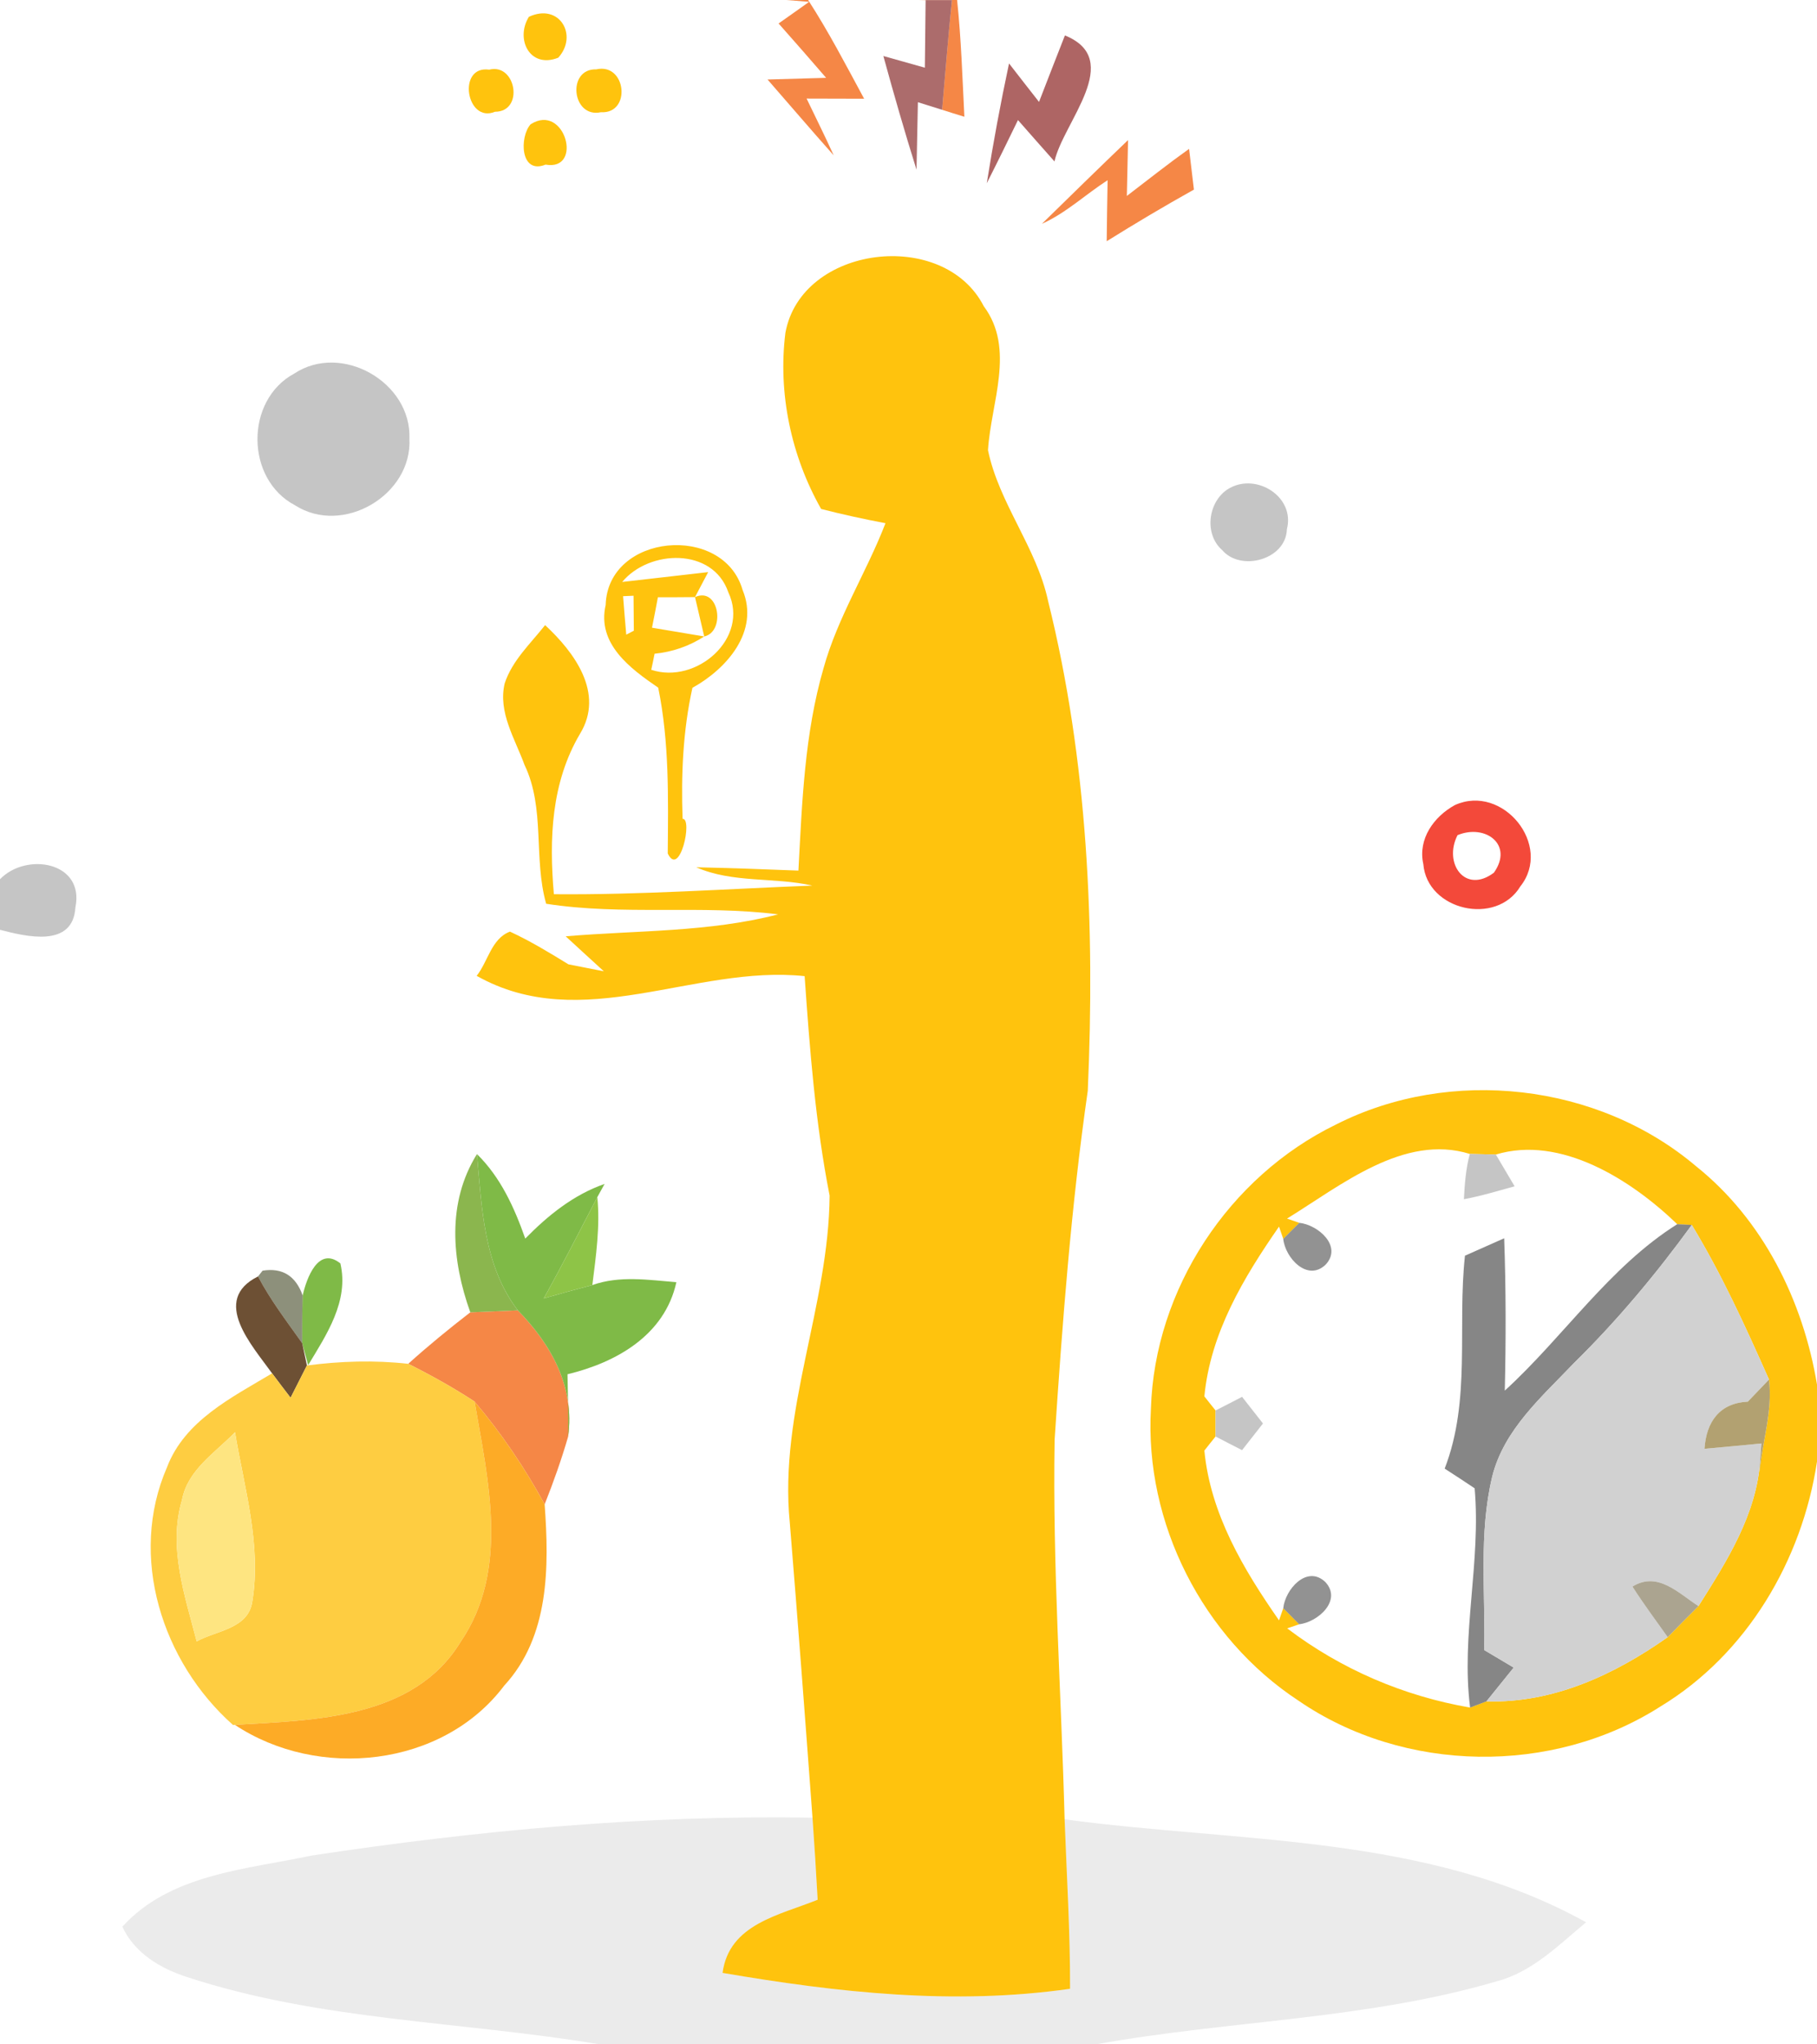 <?xml version="1.0" encoding="UTF-8" ?>
<!DOCTYPE svg PUBLIC "-//W3C//DTD SVG 1.1//EN" "http://www.w3.org/Graphics/SVG/1.1/DTD/svg11.dtd">
<svg width="120pt" height="135pt" viewBox="0 0 120 135" version="1.1" xmlns="http://www.w3.org/2000/svg">
<g id="#f58746ff">
<path fill="#f58746" opacity="1.00" d=" M 51.94 0.00 L 53.37 0.00 C 54.73 2.10 55.88 4.32 57.07 6.52 C 56.12 6.52 54.22 6.51 53.27 6.51 C 53.87 7.76 54.49 9.00 55.06 10.26 C 53.59 8.61 52.15 6.92 50.69 5.25 C 51.66 5.22 53.59 5.17 54.56 5.14 C 53.52 3.94 52.48 2.74 51.42 1.55 C 51.93 1.19 52.94 0.48 53.44 0.12 L 51.94 0.00 Z" />
<path fill="#f58746" opacity="1.00" d=" M 60.67 0.00 L 63.21 0.00 C 63.48 2.56 63.56 5.14 63.69 7.71 C 63.32 7.60 62.59 7.37 62.22 7.25 C 62.43 4.84 62.62 2.42 62.87 0.01 L 61.13 0.01 L 60.67 0.00 Z" />
<path fill="#f58746" opacity="1.00" d=" M 68.81 14.78 C 70.70 12.93 72.59 11.08 74.50 9.25 C 74.48 10.18 74.44 12.02 74.42 12.94 C 75.78 11.90 77.13 10.83 78.53 9.83 C 78.61 10.51 78.77 11.85 78.85 12.52 C 76.90 13.61 74.98 14.75 73.09 15.93 C 73.10 14.92 73.13 12.91 73.15 11.90 C 71.69 12.84 70.40 14.07 68.81 14.78 Z" />
<path fill="#f58746" opacity="1.00" d=" M 26.96 90.06 C 28.28 88.87 29.66 87.74 31.06 86.66 C 31.85 86.63 33.41 86.56 34.20 86.53 C 36.41 88.79 37.97 91.59 37.52 94.87 C 37.08 96.39 36.55 97.88 35.97 99.34 C 34.66 96.93 33.11 94.64 31.34 92.55 C 29.93 91.63 28.46 90.81 26.96 90.06 Z" />
</g>
<g id="#ffc30dff">
<path fill="#ffc30d" opacity="1.00" d=" M 34.93 1.11 C 36.95 0.17 38.20 2.34 36.87 3.81 C 34.98 4.56 34.02 2.57 34.93 1.11 Z" />
<path fill="#ffc30d" opacity="1.00" d=" M 32.31 4.60 C 34.09 4.15 34.63 7.38 32.69 7.38 C 30.79 8.17 30.17 4.30 32.31 4.60 Z" />
<path fill="#ffc30d" opacity="1.00" d=" M 39.38 4.58 C 41.37 4.13 41.71 7.53 39.69 7.41 C 37.76 7.83 37.42 4.52 39.38 4.58 Z" />
<path fill="#ffc30d" opacity="1.00" d=" M 35.04 8.21 C 37.31 6.75 38.55 11.32 36.03 10.87 C 34.35 11.55 34.30 9.04 35.04 8.21 Z" />
<path fill="#ffc30d" opacity="1.00" d=" M 51.87 21.98 C 52.92 16.19 62.32 15.04 64.97 20.22 C 67.08 23.05 65.44 26.59 65.25 29.73 C 65.98 33.25 68.46 36.15 69.22 39.69 C 71.84 50.23 72.32 61.21 71.84 72.03 C 70.74 79.67 70.16 87.37 69.65 95.07 C 69.51 103.43 70.09 111.78 70.31 120.14 C 70.45 123.87 70.68 127.60 70.67 131.33 C 62.99 132.43 55.31 131.58 47.72 130.28 C 48.15 127.05 51.48 126.47 54.00 125.45 C 53.90 123.64 53.79 121.83 53.66 120.03 C 53.18 113.53 52.69 107.04 52.16 100.55 C 51.43 93.21 54.74 86.22 54.79 78.95 C 53.85 74.17 53.48 69.31 53.14 64.46 C 45.84 63.69 38.44 68.36 31.48 64.44 C 32.23 63.50 32.45 61.98 33.68 61.52 C 35.02 62.14 36.29 62.91 37.54 63.68 C 38.13 63.80 39.29 64.02 39.88 64.14 C 39.03 63.37 38.20 62.60 37.36 61.83 C 42.04 61.43 46.80 61.57 51.39 60.38 C 46.30 59.74 41.13 60.47 36.07 59.68 C 35.22 56.68 36.02 53.38 34.64 50.51 C 34.01 48.78 32.88 47.03 33.33 45.13 C 33.83 43.61 35.04 42.50 36.00 41.28 C 37.93 43.07 39.94 45.77 38.31 48.45 C 36.40 51.68 36.26 55.40 36.58 59.05 C 42.28 59.10 47.96 58.70 53.65 58.48 C 51.12 57.91 48.39 58.33 45.98 57.27 C 48.23 57.32 50.48 57.40 52.73 57.49 C 52.97 53.01 53.13 48.46 54.39 44.12 C 55.32 40.76 57.23 37.79 58.48 34.55 C 57.05 34.28 55.63 33.97 54.23 33.61 C 52.25 30.12 51.37 25.97 51.87 21.98 Z" />
<path fill="#ffc30d" opacity="1.00" d=" M 40.00 39.95 C 40.14 35.23 47.77 34.54 49.04 38.95 C 50.18 41.69 47.99 44.17 45.73 45.42 C 45.10 48.26 44.98 51.17 45.08 54.07 C 45.77 54.04 44.89 58.01 44.10 56.36 C 44.13 52.70 44.21 49.02 43.47 45.41 C 41.63 44.15 39.41 42.52 40.00 39.95 M 41.09 38.43 C 42.51 38.27 45.35 37.94 46.77 37.78 L 45.90 39.43 C 45.29 39.44 44.07 39.44 43.45 39.44 C 43.36 39.95 43.16 40.95 43.06 41.45 C 43.93 41.60 45.65 41.89 46.51 42.03 C 45.51 42.67 44.42 43.05 43.23 43.17 C 43.18 43.44 43.07 43.96 43.01 44.23 C 45.99 45.22 49.53 42.14 48.10 39.11 C 47.08 36.14 42.88 36.28 41.09 38.43 M 41.15 39.37 C 41.20 40.00 41.30 41.28 41.36 41.91 L 41.86 41.65 C 41.86 41.07 41.84 39.92 41.84 39.34 L 41.15 39.37 Z" />
<path fill="#ffc30d" opacity="1.00" d=" M 45.90 39.43 C 47.49 38.71 47.94 41.71 46.51 42.03 C 46.36 41.38 46.05 40.08 45.90 39.43 Z" />
<path fill="#ffc30d" opacity="1.00" d=" M 44.20 40.21 C 44.87 40.87 44.87 40.87 44.20 40.21 Z" />
<path fill="#ffc30d" opacity="1.00" d=" M 88.23 74.26 C 95.79 70.42 105.53 71.52 112.01 77.01 C 116.44 80.55 119.08 85.89 120.00 91.43 L 120.00 96.52 C 119.01 103.05 115.37 109.23 109.66 112.69 C 102.52 117.25 92.73 117.10 85.75 112.30 C 79.43 108.15 75.58 100.57 76.01 93.02 C 76.25 85.14 81.16 77.70 88.23 74.26 M 85.00 80.47 L 85.81 80.75 C 85.54 81.01 85.02 81.55 84.75 81.81 L 84.47 81.00 C 82.13 84.37 79.94 88.02 79.54 92.21 C 79.72 92.44 80.09 92.91 80.28 93.14 C 80.28 93.57 80.28 94.43 80.28 94.86 C 80.09 95.09 79.72 95.56 79.54 95.79 C 79.94 99.97 82.12 103.63 84.47 107.00 L 84.75 106.20 C 85.01 106.46 85.54 106.99 85.80 107.26 L 85.01 107.53 C 88.57 110.23 92.69 112.00 97.09 112.76 C 97.36 112.66 97.90 112.45 98.17 112.35 C 102.58 112.48 106.62 110.59 110.14 108.11 C 110.81 107.42 111.49 106.74 112.17 106.06 C 114.04 103.10 116.03 99.99 116.25 96.39 L 116.20 97.21 C 116.40 95.18 117.08 93.16 116.83 91.10 C 115.28 87.61 113.71 84.15 111.73 80.89 C 111.49 80.87 111.01 80.85 110.77 80.84 C 107.71 77.89 103.06 74.95 98.79 76.24 C 98.36 76.23 97.50 76.21 97.07 76.20 C 92.72 74.85 88.56 78.28 85.00 80.47 Z" />
</g>
<g id="#8a3130b4">
<path fill="#8a3130" opacity="0.71" d=" M 61.13 0.01 L 62.87 0.01 C 62.62 2.42 62.43 4.84 62.22 7.25 L 60.62 6.75 C 60.59 8.24 60.56 9.72 60.53 11.21 C 59.75 8.72 59.03 6.22 58.34 3.70 C 59.03 3.89 60.39 4.28 61.08 4.47 C 61.09 3.36 61.12 1.13 61.13 0.01 Z" />
</g>
<g id="#953534c2">
<path fill="#953534" opacity="0.76" d=" M 70.33 2.34 C 74.29 3.94 70.22 8.06 69.64 10.66 C 68.83 9.75 68.03 8.84 67.23 7.93 C 66.55 9.33 65.87 10.72 65.17 12.10 C 65.59 9.45 66.08 6.81 66.64 4.19 C 67.13 4.82 68.12 6.10 68.62 6.73 C 69.19 5.27 69.75 3.80 70.33 2.34 Z" />
</g>
<g id="#c5c5c5ff">
<path fill="#c5c5c5" opacity="1.00" d=" M 19.43 24.67 C 22.56 22.60 27.18 25.24 27.04 28.97 C 27.23 32.69 22.65 35.39 19.49 33.37 C 16.20 31.65 16.17 26.43 19.43 24.67 Z" />
<path fill="#c5c5c5" opacity="1.00" d=" M 81.23 32.22 C 83.04 31.24 85.54 32.83 84.99 34.95 C 84.93 36.96 81.94 37.77 80.71 36.32 C 79.47 35.23 79.80 32.99 81.23 32.22 Z" />
<path fill="#c5c5c5" opacity="1.00" d=" M 0.00 58.06 C 1.73 56.26 5.60 56.90 4.98 59.92 C 4.82 62.61 1.74 61.85 0.00 61.40 L 0.00 58.06 Z" />
<path fill="#c5c5c5" opacity="1.00" d=" M 97.07 76.20 C 97.50 76.21 98.36 76.23 98.79 76.24 C 99.10 76.76 99.72 77.82 100.03 78.34 C 98.92 78.64 97.82 78.98 96.68 79.19 C 96.73 78.19 96.81 77.18 97.07 76.20 Z" />
<path fill="#c5c5c5" opacity="1.00" d=" M 80.28 93.14 C 80.72 92.92 81.59 92.47 82.03 92.24 C 82.49 92.83 82.95 93.41 83.41 94.00 C 82.95 94.58 82.49 95.17 82.03 95.76 C 81.59 95.54 80.72 95.09 80.28 94.86 C 80.28 94.43 80.28 93.57 80.28 93.14 Z" />
</g>
<g id="#f34131f3">
<path fill="#f34131" opacity="0.95" d=" M 96.09 53.16 C 99.25 51.74 102.56 55.82 100.41 58.53 C 98.82 61.17 94.25 60.12 94.00 57.06 C 93.63 55.40 94.70 53.92 96.09 53.16 M 96.26 55.15 C 95.31 57.01 96.76 59.06 98.66 57.63 C 99.98 55.77 98.09 54.39 96.26 55.15 Z" />
</g>
<g id="#83b142ec">
<path fill="#83b142" opacity="0.93" d=" M 31.06 86.66 C 29.83 83.23 29.50 79.42 31.50 76.21 C 31.82 79.75 31.94 83.58 34.20 86.53 C 33.41 86.56 31.85 86.63 31.06 86.66 Z" />
</g>
<g id="#7fba47ff">
<path fill="#7fba47" opacity="1.00" d=" M 31.50 76.21 C 33.07 77.75 33.97 79.75 34.69 81.79 C 36.19 80.26 37.87 78.90 39.93 78.18 L 39.45 79.05 C 38.28 81.29 37.14 83.54 35.91 85.74 C 36.98 85.43 38.05 85.14 39.12 84.86 C 40.92 84.22 42.82 84.52 44.67 84.67 C 43.90 88.17 40.71 89.97 37.48 90.75 C 37.51 92.12 37.54 93.50 37.52 94.87 C 37.97 91.59 36.41 88.79 34.20 86.53 C 31.94 83.58 31.82 79.75 31.50 76.21 Z" />
<path fill="#7fba47" opacity="1.00" d=" M 19.99 85.55 C 20.24 84.42 21.02 82.26 22.48 83.43 C 23.06 85.92 21.56 88.14 20.35 90.15 L 19.96 88.70 C 19.95 87.65 19.96 86.60 19.99 85.55 Z" />
</g>
<g id="#8ec447fe">
<path fill="#8ec447" opacity="1.00" d=" M 35.91 85.74 C 37.14 83.54 38.28 81.29 39.45 79.05 C 39.64 81.00 39.36 82.93 39.12 84.86 C 38.05 85.14 36.98 85.43 35.91 85.74 Z" />
</g>
<g id="#4f4f4f9f">
<path fill="#4f4f4f" opacity="0.62" d=" M 85.81 80.75 C 87.02 80.87 88.69 82.28 87.55 83.51 C 86.34 84.67 84.87 83.05 84.75 81.81 C 85.02 81.55 85.54 81.01 85.81 80.75 Z" />
<path fill="#4f4f4f" opacity="0.62" d=" M 84.75 106.20 C 84.87 104.97 86.30 103.32 87.52 104.46 C 88.67 105.68 87.03 107.12 85.80 107.26 C 85.54 106.99 85.01 106.46 84.75 106.20 Z" />
</g>
<g id="#6c6c6bd1">
<path fill="#6c6c6b" opacity="0.82" d=" M 99.38 91.83 C 103.27 88.28 106.28 83.66 110.77 80.84 C 111.01 80.85 111.49 80.87 111.73 80.89 C 109.38 84.12 106.81 87.20 103.96 90.00 C 101.84 92.23 99.32 94.40 98.55 97.51 C 97.65 101.26 98.11 105.15 98.02 108.96 C 98.51 109.25 99.48 109.83 99.97 110.12 C 99.52 110.68 98.62 111.79 98.17 112.35 C 97.90 112.45 97.36 112.66 97.09 112.76 C 96.48 107.97 97.82 103.13 97.39 98.28 C 96.90 97.95 95.91 97.30 95.41 96.98 C 97.16 92.47 96.24 87.60 96.75 82.92 C 97.40 82.63 98.69 82.06 99.34 81.77 C 99.46 85.12 99.46 88.48 99.38 91.83 Z" />
</g>
<g id="#d1d1d1ff">
<path fill="#d1d1d1" opacity="1.00" d=" M 103.96 90.00 C 106.81 87.20 109.38 84.12 111.73 80.89 C 113.71 84.15 115.28 87.61 116.83 91.10 C 116.48 91.47 115.78 92.20 115.43 92.56 C 113.58 92.65 112.69 93.87 112.57 95.67 C 113.82 95.56 115.08 95.44 116.33 95.32 C 116.31 95.58 116.27 96.12 116.25 96.39 C 116.03 99.99 114.04 103.10 112.17 106.06 C 110.84 105.20 109.48 103.74 107.81 104.77 C 108.54 105.91 109.35 107.00 110.14 108.11 C 106.62 110.59 102.58 112.48 98.17 112.35 C 98.62 111.79 99.52 110.68 99.97 110.12 C 99.48 109.83 98.51 109.25 98.02 108.96 C 98.11 105.15 97.65 101.26 98.55 97.51 C 99.32 94.40 101.84 92.23 103.96 90.00 Z" />
</g>
<g id="#3c401d94">
<path fill="#3c401d" opacity="0.58" d=" M 17.34 83.91 C 18.65 83.70 19.53 84.25 19.99 85.55 C 19.96 86.60 19.95 87.65 19.96 88.70 C 18.94 87.26 17.86 85.85 17.04 84.29 L 17.34 83.91 Z" />
</g>
<g id="#543211da">
<path fill="#543211" opacity="0.85" d=" M 17.97 90.69 C 16.67 88.87 13.89 85.86 17.04 84.29 C 17.86 85.85 18.94 87.26 19.96 88.70 L 20.27 90.17 C 20.00 90.70 19.46 91.77 19.19 92.30 C 18.78 91.76 18.37 91.23 17.97 90.69 Z" />
</g>
<g id="#fecd41ff">
<path fill="#fecd41" opacity="1.00" d=" M 20.27 90.17 C 22.48 89.88 24.74 89.81 26.96 90.06 C 28.46 90.81 29.93 91.63 31.34 92.55 C 32.24 97.77 33.66 103.67 30.42 108.42 C 27.32 113.51 20.78 113.59 15.51 113.90 L 15.39 113.91 C 10.71 109.76 8.46 102.79 11.03 96.89 C 12.20 93.81 15.31 92.28 17.97 90.69 C 18.37 91.23 18.78 91.76 19.19 92.30 C 19.46 91.77 20.00 90.70 20.27 90.17 M 12.02 99.05 C 11.09 102.18 12.21 105.36 12.99 108.39 C 14.28 107.67 16.39 107.57 16.66 105.77 C 17.28 102.02 16.13 98.26 15.52 94.58 C 14.22 95.93 12.39 97.06 12.02 99.05 Z" />
</g>
<g id="#b2a171fc">
<path fill="#b2a171" opacity="1.00" d=" M 116.83 91.10 C 117.08 93.16 116.40 95.18 116.20 97.21 L 116.25 96.39 C 116.27 96.12 116.31 95.58 116.33 95.32 C 115.08 95.44 113.82 95.56 112.57 95.67 C 112.69 93.87 113.58 92.65 115.43 92.56 C 115.78 92.20 116.48 91.47 116.83 91.10 Z" />
</g>
<g id="#fdab26ff">
<path fill="#fdab26" opacity="1.00" d=" M 31.34 92.55 C 33.11 94.64 34.66 96.93 35.97 99.34 C 36.27 103.47 36.29 108.07 33.30 111.31 C 29.23 116.72 21.00 117.55 15.51 113.90 C 20.78 113.59 27.32 113.51 30.42 108.42 C 33.66 103.67 32.24 97.77 31.34 92.55 Z" />
</g>
<g id="#fee581ff">
<path fill="#fee581" opacity="1.00" d=" M 12.02 99.05 C 12.39 97.06 14.22 95.93 15.52 94.58 C 16.13 98.26 17.28 102.02 16.66 105.77 C 16.39 107.57 14.28 107.67 12.99 108.39 C 12.21 105.36 11.09 102.18 12.02 99.05 Z" />
</g>
<g id="#aba490ff">
<path fill="#aba490" opacity="1.00" d=" M 107.81 104.77 C 109.48 103.74 110.84 105.20 112.17 106.06 C 111.49 106.74 110.81 107.42 110.14 108.11 C 109.35 107.00 108.54 105.91 107.81 104.77 Z" />
</g>
<g id="#00000014">
<path fill="#000000" opacity="0.08" d=" M 20.59 122.53 C 31.52 120.88 42.59 119.84 53.66 120.03 C 53.79 121.83 53.90 123.64 54.00 125.45 C 51.48 126.47 48.15 127.05 47.72 130.28 C 55.31 131.58 62.99 132.43 70.67 131.33 C 70.68 127.60 70.45 123.87 70.31 120.14 C 81.86 121.70 94.27 121.11 104.75 126.94 C 102.95 128.43 101.21 130.21 98.87 130.83 C 90.25 133.37 81.18 133.41 72.37 135.00 L 39.61 135.00 C 30.54 133.48 21.18 133.45 12.37 130.56 C 10.59 129.99 8.89 128.98 8.08 127.23 C 11.25 123.74 16.27 123.45 20.59 122.53 Z" />
</g>
</svg>
